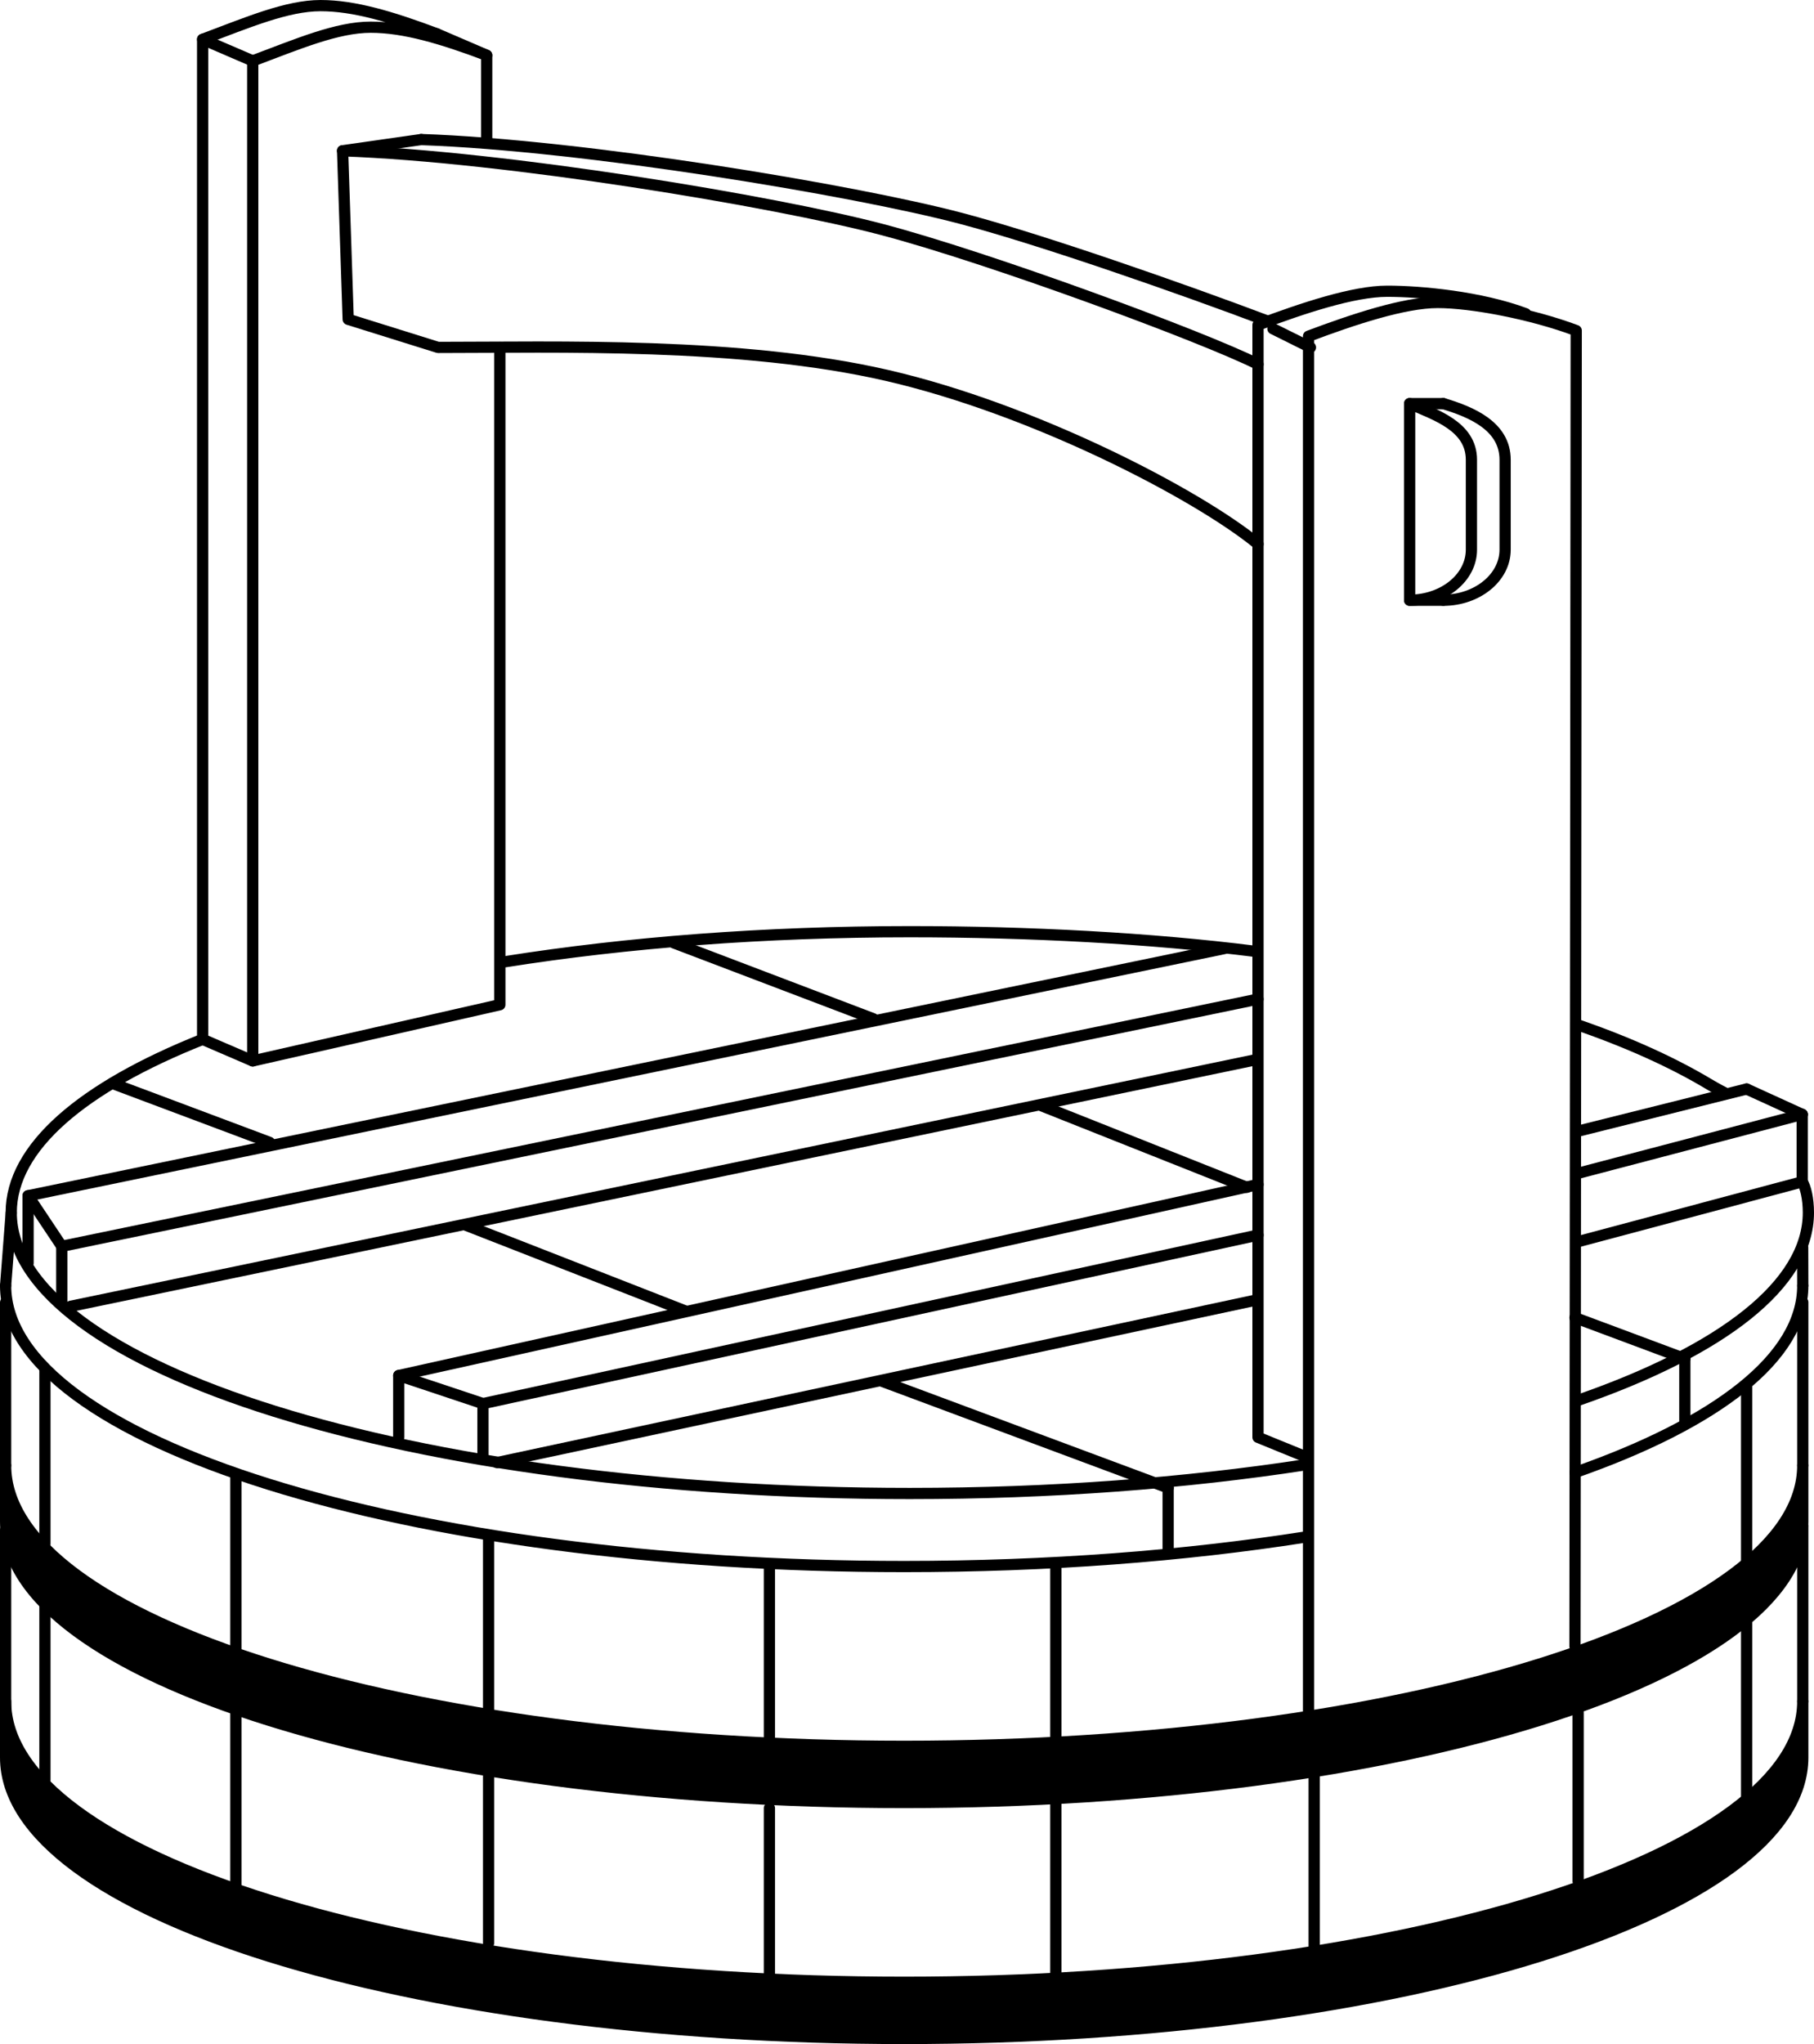 <?xml version="1.0" encoding="iso-8859-1"?>
<!-- Generator: Adobe Illustrator 11 Build 196, SVG Export Plug-In . SVG Version: 6.0.0 Build 78)  -->
<!DOCTYPE svg PUBLIC "-//W3C//DTD SVG 1.0//EN"    "http://www.w3.org/TR/2001/REC-SVG-20010904/DTD/svg10.dtd">
<svg  xmlns="http://www.w3.org/2000/svg" xmlns:xlink="http://www.w3.org/1999/xlink" xmlns:a="http://ns.adobe.com/AdobeSVGViewerExtensions/3.0/"
	 width="161.5" height="181.92" viewBox="0 0 161.5 181.92" style="overflow:visible;enable-background:new 0 0 161.5 181.92"
	 xml:space="preserve">
	<g id="Pfade">
		<path style="fill:none;stroke:#000000;stroke-linecap:round;stroke-linejoin:round;" d="M18.04,92.5C7.36,96.75,1,102.1,1,107.92c0,13.81,35.82,25,80,25c12.63,0,24.57-0.92,35.19-2.55"/>
		<path style="fill:none;stroke:#000000;stroke-linecap:round;stroke-linejoin:round;" d="M111.75,84.67C102.5,83.5,91.6,82.92,81,82.92c-12.95,0-25.19,0.96-36.01,2.67"/>
		<path style="fill:none;stroke:#000000;stroke-linecap:round;stroke-linejoin:round;" d="M140.4,91.19c4.61,1.59,8.56,3.39,11.75,5.3c0.72,0.43,1.47,0.81,1.47,0.81"/>
		<path style="fill:none;stroke:#000000;stroke-linecap:round;stroke-linejoin:round;" d="M140.57,124.6c12.7-4.42,20.43-10.27,20.43-16.68c0-1.25-0.25-2.29-0.55-2.74"/>
		<path style="fill:none;stroke:#000000;stroke-linecap:round;stroke-linejoin:round;" d="M116.19,136.8c-10.75,1.68-22.86,2.62-35.69,2.62c-44.18,0-80-11.19-80-25"/>
		<path style="fill:none;stroke:#000000;stroke-linecap:round;stroke-linejoin:round;" d="M160.5,114.42c0,6.39-7.66,12.21-20.27,16.63"/>
		<line style="fill:none;stroke:#000000;stroke-linecap:round;stroke-linejoin:round;" x1="1" y1="107.92" x2="0.5" y2="114.42"/>
		<line style="fill:none;stroke:#000000;stroke-linecap:round;stroke-linejoin:round;" x1="104" y1="132.42" x2="104" y2="138.17"/>
		<line style="fill:none;stroke:#000000;stroke-linecap:round;stroke-linejoin:round;" x1="0.5" y1="115.92" x2="0.5" y2="130.42"/>
		<line style="fill:none;stroke:#000000;stroke-linecap:round;stroke-linejoin:round;" x1="0.5" y1="136.17" x2="0.5" y2="152.42"/>
		<line style="fill:none;stroke:#000000;stroke-linecap:round;stroke-linejoin:round;" x1="4" y1="121.92" x2="4" y2="137.42"/>
		<line style="fill:none;stroke:#000000;stroke-linecap:round;stroke-linejoin:round;" x1="21" y1="131.42" x2="21" y2="146.92"/>
		<line style="fill:none;stroke:#000000;stroke-linecap:round;stroke-linejoin:round;" x1="43.5" y1="136.92" x2="43.5" y2="152.42"/>
		<line style="fill:none;stroke:#000000;stroke-linecap:round;stroke-linejoin:round;" x1="68.5" y1="139.42" x2="68.5" y2="154.92"/>
		<line style="fill:none;stroke:#000000;stroke-linecap:round;stroke-linejoin:round;" x1="94" y1="139.42" x2="94" y2="154.92"/>
		<line style="fill:none;stroke:#000000;stroke-linecap:round;stroke-linejoin:round;" x1="155.5" y1="123.42" x2="155.5" y2="138.92"/>
		<line style="fill:none;stroke:#000000;stroke-linecap:round;stroke-linejoin:round;" x1="160.5" y1="115.9" x2="160.5" y2="130.42"/>
		<line style="fill:none;stroke:#000000;stroke-linecap:round;stroke-linejoin:round;" x1="160.5" y1="135.83" x2="160.5" y2="151.42"/>
		<line style="fill:none;stroke:#000000;stroke-linecap:round;stroke-linejoin:round;" x1="150" y1="120.92" x2="150" y2="126.42"/>
		<line style="fill:none;stroke:#000000;stroke-linecap:round;stroke-linejoin:round;" x1="160.49" y1="111.02" x2="160.5" y2="114.42"/>
		<path style="stroke:#000000;stroke-linecap:round;stroke-linejoin:round;" d="M160.5,135.42c0,13.81-35.82,25-80,25s-80-11.19-80-25v-5c0,13.81,35.82,25,80,25s80-11.19,80-25V135.42z"
			/>
		<path style="stroke:#000000;stroke-linecap:round;stroke-linejoin:round;" d="M160.5,156.42c0,13.81-35.82,25-80,25s-80-11.19-80-25v-5c0,13.81,35.82,25,80,25s80-11.19,80-25V156.42z"
			/>
		<line style="fill:none;stroke:#000000;stroke-linecap:round;stroke-linejoin:round;" x1="117" y1="173.42" x2="117" y2="157.92"/>
		<line style="fill:none;stroke:#000000;stroke-linecap:round;stroke-linejoin:round;" x1="140.5" y1="167.42" x2="140.5" y2="152.42"/>
		<path style="fill:none;stroke:#000000;stroke-linecap:round;stroke-linejoin:round;" d="M140.22,146.52l0.11-117.1c-4-1.5-9.33-2.5-12.33-2.5s-7.5,1.5-11.5,3v122.5"/>
		<path style="fill:none;stroke:#000000;stroke-linecap:round;stroke-linejoin:round;" d="M135.83,27.92c-4-1.5-9.33-2-12.33-2s-7.5,1.5-11.5,3v99l4.1,1.67"/>
		<path style="fill:none;stroke:#000000;stroke-linecap:round;stroke-linejoin:round;" d="M38.87,3c-4-1.5-7.33-2.5-10.33-2.5s-6.5,1.5-10.5,3v89l4.46,1.92v-89c4-1.5,7.5-3,10.5-3s6.33,1,10.33,2.5
			v7.5"/>
		<line style="fill:none;stroke:#000000;stroke-linecap:round;stroke-linejoin:round;" x1="155.5" y1="144.42" x2="155.5" y2="159.92"/>
		<line style="fill:none;stroke:#000000;stroke-linecap:round;stroke-linejoin:round;" x1="94" y1="160.42" x2="94" y2="175.92"/>
		<line style="fill:none;stroke:#000000;stroke-linecap:round;stroke-linejoin:round;" x1="68.5" y1="160.92" x2="68.5" y2="175.92"/>
		<line style="fill:none;stroke:#000000;stroke-linecap:round;stroke-linejoin:round;" x1="43.5" y1="157.92" x2="43.5" y2="172.92"/>
		<line style="fill:none;stroke:#000000;stroke-linecap:round;stroke-linejoin:round;" x1="21" y1="152.42" x2="21" y2="167.92"/>
		<line style="fill:none;stroke:#000000;stroke-linecap:round;stroke-linejoin:round;" x1="4" y1="142.92" x2="4" y2="158.42"/>
		<polyline style="fill:none;stroke:#000000;stroke-linecap:round;stroke-linejoin:round;" points="22.5,94.42 44.5,89.42 44.5,30.92 "/>
		<polyline style="fill:none;stroke:#000000;stroke-linecap:round;stroke-linejoin:round;" points="35.5,127.92 35.5,122.42 112,105.42 "/>
		<polyline style="fill:none;stroke:#000000;stroke-linecap:round;stroke-linejoin:round;" points="43,129.55 43,124.92 112,109.92 "/>
		<polyline style="fill:none;stroke:#000000;stroke-linecap:round;stroke-linejoin:round;" points="2.5,112.42 2.5,106.42 109,84.42 "/>
		<line style="fill:none;stroke:#000000;stroke-linecap:round;stroke-linejoin:round;" x1="35.5" y1="122.42" x2="43" y2="124.92"/>
		<line style="fill:none;stroke:#000000;stroke-linecap:round;stroke-linejoin:round;" x1="2.5" y1="106.42" x2="5.5" y2="110.92"/>
		<path style="fill:none;stroke:#000000;stroke-linecap:round;stroke-linejoin:round;" d="M112,48.42c-5.5-4.5-20-12-33-15s-29.5-2.5-40-2.5l-8-2.5l-0.5-15c14.5,0.5,38.5,4.5,48,7s28.5,9.5,33.5,12
			"/>
		<line style="fill:none;stroke:#000000;stroke-linecap:round;stroke-linejoin:round;" x1="10" y1="96.42" x2="24" y2="101.67"/>
		<line style="fill:none;stroke:#000000;stroke-linecap:round;stroke-linejoin:round;" x1="41.5" y1="109.05" x2="61" y2="116.67"/>
		<line style="fill:none;stroke:#000000;stroke-linecap:round;stroke-linejoin:round;" x1="78.5" y1="122.92" x2="104" y2="132.42"/>
		<line style="fill:none;stroke:#000000;stroke-linecap:round;stroke-linejoin:round;" x1="60" y1="83.92" x2="77.75" y2="90.67"/>
		<line style="fill:none;stroke:#000000;stroke-linecap:round;stroke-linejoin:round;" x1="92.75" y1="98.42" x2="111" y2="105.67"/>
		<line style="fill:none;stroke:#000000;stroke-linecap:round;stroke-linejoin:round;" x1="140.22" y1="117.27" x2="150" y2="120.92"/>
		<line style="fill:none;stroke:#000000;stroke-linecap:round;stroke-linejoin:round;" x1="44.25" y1="130.17" x2="111.95" y2="115.68"/>
		<polyline style="fill:none;stroke:#000000;stroke-linecap:round;stroke-linejoin:round;" points="5.5,115.92 5.5,110.92 112,88.92 "/>
		<line style="fill:none;stroke:#000000;stroke-linecap:round;stroke-linejoin:round;" x1="111.88" y1="94.3" x2="6.29" y2="116.26"/>
		<polyline style="fill:none;stroke:#000000;stroke-linecap:round;stroke-linejoin:round;" points="140.52,110.5 160.45,105.18 160.45,99.18 "/>
		<line style="fill:none;stroke:#000000;stroke-linecap:round;stroke-linejoin:round;" x1="140.5" y1="104.42" x2="160.45" y2="99.18"/>
		<line style="fill:none;stroke:#000000;stroke-linecap:round;stroke-linejoin:round;" x1="140.42" y1="100.69" x2="155.5" y2="96.92"/>
		<line style="fill:none;stroke:#000000;stroke-linecap:round;stroke-linejoin:round;" x1="155.5" y1="96.92" x2="160.45" y2="99.18"/>
		<path style="fill:none;stroke:#000000;stroke-linecap:round;stroke-linejoin:round;" d="M37.5,12.42c14.5,0.5,38.5,4.5,48,7c7.18,1.89,19.72,6.28,27.33,9.15"/>
		<path style="fill:none;stroke:#000000;stroke-linecap:round;stroke-linejoin:round;" d="M125.5,53.42v-17.5c2.25,1,5.5,2,5.5,5c0,3.5,0,5.5,0,8S128.5,53.42,125.5,53.42z"/>
		<path style="fill:none;stroke:#000000;stroke-linecap:round;stroke-linejoin:round;" d="M128.5,35.92c2.5,0.75,5.5,2,5.5,5c0,3.5,0,5.5,0,8s-2.5,4.5-5.5,4.5"/>
		<line style="fill:none;stroke:#000000;stroke-linecap:round;stroke-linejoin:round;" x1="30.5" y1="13.42" x2="37.5" y2="12.42"/>
		<line style="fill:none;stroke:#000000;stroke-linecap:round;stroke-linejoin:round;" x1="125.5" y1="53.42" x2="128.5" y2="53.42"/>
		<line style="fill:none;stroke:#000000;stroke-linecap:round;stroke-linejoin:round;" x1="125.5" y1="35.92" x2="128.5" y2="35.92"/>
		<line style="fill:none;stroke:#000000;stroke-linecap:round;stroke-linejoin:round;" x1="18.04" y1="3.5" x2="22.5" y2="5.42"/>
		<line style="fill:none;stroke:#000000;stroke-linecap:round;stroke-linejoin:round;" x1="113.33" y1="29.26" x2="116.67" y2="30.92"/>
		<line style="fill:none;stroke:#000000;stroke-linecap:round;stroke-linejoin:round;" x1="38.87" y1="3" x2="43.33" y2="4.92"/>
	</g>
</svg>
